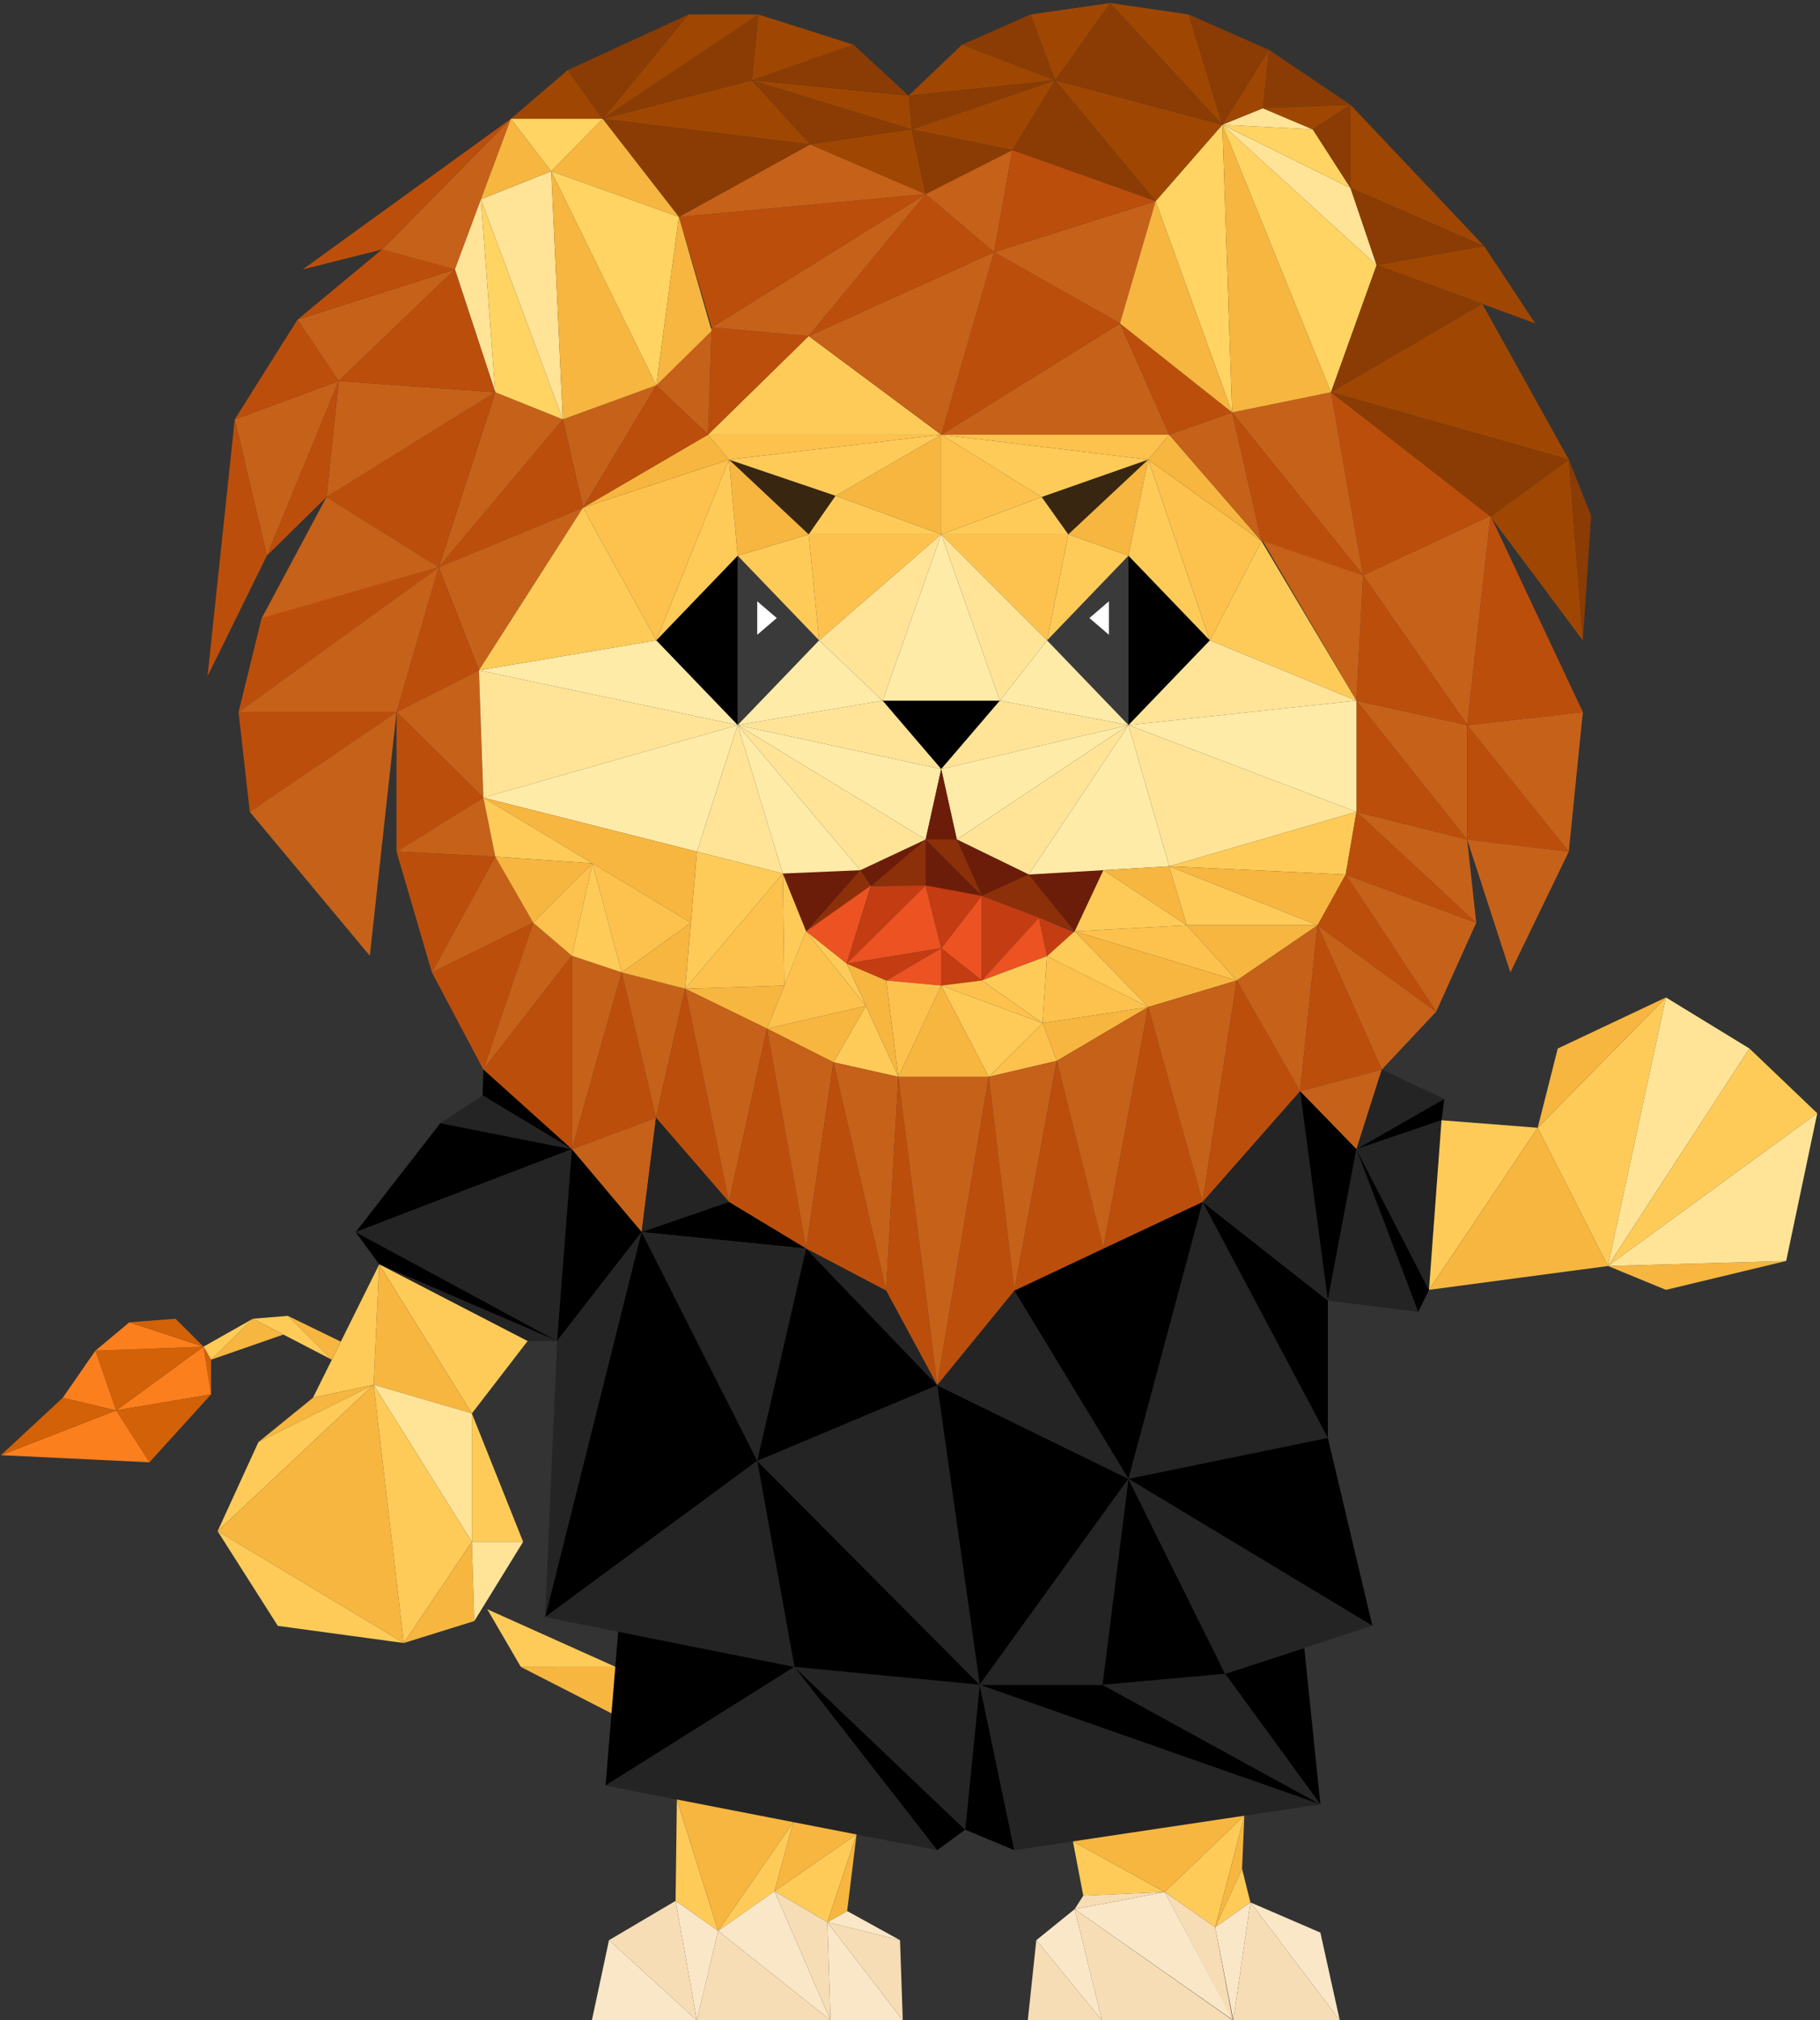 <?xml version="1.0" encoding="UTF-8"?>
<svg width="501px" height="556px" viewBox="0 0 501 556" version="1.1" xmlns="http://www.w3.org/2000/svg" xmlns:xlink="http://www.w3.org/1999/xlink">
    <rect x="0" y="0" width="501" height="556" fill="#333333" stroke="none"/>
    <!-- Generator: Sketch 59 (86127) - https://sketch.com -->
    <title>编组 5</title>
    <desc>Created with Sketch.</desc>
    <g id="页面-1" stroke="none" stroke-width="1" fill="none" fill-rule="evenodd">
        <g id="画板备份" transform="translate(-710, -180)">
            <g id="编组-5" transform="translate(710.248, 180.834)">
                <polygon id="三角形" fill="#000000" transform="translate(258.847, 201.398) scale(1, -1) translate(-258.847, -201.398) " points="258.847 191.985 274.982 210.81 242.711 210.81"></polygon>
                <g id="编组" transform="translate(287.981, 152.094)">
                    <polygon id="三角形备份-2" fill="#000000" transform="translate(33.616, 23.307) scale(1, -1) rotate(-270) translate(-33.616, -23.307) " points="33.616 12.102 56.923 34.513 10.309 34.513"></polygon>
                    <polygon id="三角形备份-3" fill="#3A3A3A" transform="translate(11.205, 23.307) scale(-1, -1) rotate(-270) translate(-11.205, -23.307) " points="11.205 12.102 34.513 34.513 -12.102 34.513"></polygon>
                    <polygon id="三角形备份" fill="#FFFFFF" transform="translate(14.343, 17.16) scale(-1, -1) rotate(-270) translate(-14.343, -17.16) " points="14.343 14.471 18.953 19.85 9.733 19.85"></polygon>
                </g>
                <g id="编组备份" transform="translate(202.82, 175.401) scale(-1, 1) translate(-202.82, -175.401) translate(180.409, 152.094)">
                    <polygon id="三角形备份-2" fill="#000000" transform="translate(33.616, 23.307) scale(1, -1) rotate(-270) translate(-33.616, -23.307) " points="33.616 12.102 56.923 34.513 10.309 34.513"></polygon>
                    <polygon id="三角形备份-3" fill="#3A3A3A" transform="translate(11.205, 23.307) scale(-1, -1) rotate(-270) translate(-11.205, -23.307) " points="11.205 12.102 34.513 34.513 -12.102 34.513"></polygon>
                    <polygon id="三角形备份" fill="#FFFFFF" transform="translate(14.343, 17.16) scale(-1, -1) rotate(-270) translate(-14.343, -17.16) " points="14.343 14.471 18.953 19.85 9.733 19.85"></polygon>
                </g>
                <g id="编组-2" transform="translate(56.881, -0)">
                    <polygon id="三角形备份-4" fill="#392610" transform="translate(158.213, 135.945) scale(-1, -1) rotate(-270) translate(-158.213, -135.945) " points="158.551 150.617 147.918 143.271 168.509 121.272"></polygon>
                    <polygon id="三角形备份-5" fill="#392610" transform="translate(244.271, 135.945) scale(1, -1) rotate(-270) translate(-244.271, -135.945) " points="244.608 150.617 233.976 143.271 254.566 121.272"></polygon>
                    <polygon id="三角形备份-6" fill="#F6B640" transform="translate(247.944, 138.872) scale(1, -1) rotate(-270) translate(-247.944, -138.872) " points="234.721 133.305 240.575 149.871 261.166 127.872"></polygon>
                    <polygon id="三角形备份-8" fill="#FECB59" transform="translate(242.305, 160.821) scale(1, -1) rotate(-270) translate(-242.305, -160.821) " points="251.032 149.615 256.886 166.182 227.725 172.026"></polygon>
                    <polygon id="三角形备份-9" fill="#FDC24E" transform="translate(219.455, 160.821) scale(1, -1) rotate(-270) translate(-219.455, -160.821) " points="234.036 178.31 234.036 143.332 204.874 149.176"></polygon>
                    <polygon id="三角形备份-13" fill="#FECB59" transform="translate(219.455, 141.092) scale(1, -1) rotate(-270) translate(-219.455, -141.092) " points="214.307 158.581 214.307 123.603 224.603 130.949"></polygon>
                    <polygon id="三角形备份-18" fill="#FDC24E" transform="translate(215.782, 132.512) scale(1, -1) rotate(-270) translate(-215.782, -132.512) " points="202.055 146.329 229.51 146.329 212.35 118.696"></polygon>
                    <polygon id="三角形备份-77" fill="#F6B640" transform="translate(187.426, 132.512) scale(1, -1) rotate(-270) translate(-187.426, -132.512) " points="173.698 117.972 201.153 117.972 184.331 147.053"></polygon>
                    <polygon id="三角形备份-83" fill="#FECB59" transform="translate(172.754, 127.196) scale(1, -1) rotate(-270) translate(-172.754, -127.196) " points="174.3 156.408 181.165 97.984 164.343 127.064"></polygon>
                    <polygon id="三角形备份-78" fill="#FECB59" transform="translate(183.723, 140.924) scale(1, -1) rotate(-270) translate(-183.723, -140.924) " points="178.407 122.681 178.407 159.167 189.039 151.761"></polygon>
                    <polygon id="三角形备份-79" fill="#FDC24E" transform="translate(183.723, 160.821) scale(1, -1) rotate(-270) translate(-183.723, -160.821) " points="198.304 142.578 198.304 179.064 169.142 176.194"></polygon>
                    <polygon id="三角形备份-80" fill="#FECB59" transform="translate(157.144, 160.821) scale(1, -1) rotate(-270) translate(-157.144, -160.821) " points="165.871 172.026 171.725 152.485 142.564 149.615"></polygon>
                    <polygon id="三角形备份-81" fill="#F6B640" transform="translate(154.511, 138.872) scale(1, -1) rotate(-270) translate(-154.511, -138.872) " points="141.288 147.443 147.142 127.902 167.733 149.841"></polygon>
                    <polygon id="三角形备份-82" fill="#FECB59" transform="translate(134.734, 150.525) scale(1, -1) rotate(-270) translate(-134.734, -150.525) " points="133.165 139.32 109.858 161.731 159.61 141.718"></polygon>
                    <polygon id="三角形备份-19" fill="#FECB59" transform="translate(230.455, 127.365) scale(1, -1) rotate(-270) translate(-230.455, -127.365) " points="232.17 98.876 239.034 155.853 221.875 128.221"></polygon>
                    <polygon id="三角形备份-10" fill="#FFE498" transform="translate(216.533, 169.113) scale(1, -1) rotate(-270) translate(-216.533, -169.113) " points="239.406 183.68 193.66 167.544 210.244 154.546"></polygon>
                    <polygon id="三角形备份-12" fill="#FFEBA8" transform="translate(235.806, 187.055) scale(1, -1) rotate(-270) translate(-235.806, -187.055) " points="224.153 169.35 230.876 204.759 247.46 191.761"></polygon>
                    <polygon id="三角形备份-22" fill="#FFE498" transform="translate(227.738, 201.398) scale(1, -1) rotate(-270) translate(-227.738, -201.398) " points="230.428 175.625 237.151 211.034 218.326 227.17"></polygon>
                    <polygon id="三角形备份-23" fill="#FFEBA8" transform="translate(227.738, 214.455) scale(1, -1) rotate(-270) translate(-227.738, -214.455) " points="243.485 188.683 211.992 235.936 231.383 240.228"></polygon>
                    <polygon id="三角形备份-73" fill="#FFEBA8" transform="translate(173.953, 214.455) scale(1, -1) rotate(-270) translate(-173.953, -214.455) " points="189.699 242.469 158.206 190.733 177.597 186.442"></polygon>
                    <polygon id="三角形备份-74" fill="#FFE498" transform="translate(173.953, 201.398) scale(1, -1) rotate(-270) translate(-173.953, -201.398) " points="176.642 229.411 183.365 189.52 164.54 173.384"></polygon>
                    <polygon id="三角形备份-75" fill="#FFEBA8" transform="translate(165.885, 187.055) scale(1, -1) rotate(-270) translate(-165.885, -187.055) " points="154.231 207 160.954 167.109 177.538 184.59"></polygon>
                    <polygon id="三角形备份-76" fill="#FFE498" transform="translate(185.158, 169.113) scale(1, -1) rotate(-270) translate(-185.158, -169.113) " points="208.031 152.305 162.285 168.44 178.869 185.921"></polygon>
                    <polygon id="三角形备份-27" fill="#6C1D09" transform="translate(201.966, 220.506) scale(1, -1) rotate(-270) translate(-201.966, -220.506) " points="192.27 224.798 192.27 216.214 211.662 220.506"></polygon>
                    <polygon id="三角形备份-24" fill="#FFE498" transform="translate(229.884, 219.274) scale(1, -1) rotate(-270) translate(-229.884, -219.274) " points="250.45 195.647 218.956 242.9 209.319 223.113"></polygon>
                    <polygon id="三角形备份-31" fill="#6C1D09" transform="translate(216.151, 237.948) scale(1, -1) rotate(-270) translate(-216.151, -237.948) " points="208.405 240.976 223.897 247.842 214.26 228.054"></polygon>
                    <polygon id="三角形备份-33" fill="#8C300A" transform="translate(225.916, 247.653) scale(1, -1) rotate(-270) translate(-225.916, -247.653) " points="227.875 260.446 218.102 234.861 233.73 247.525"></polygon>
                    <polygon id="三角形备份-34" fill="#6C1D09" transform="translate(236.324, 247.058) scale(1, -1) rotate(-270) translate(-236.324, -247.058) " points="244.734 236.778 227.915 244.673 243.543 257.337"></polygon>
                    <polygon id="三角形备份-32" fill="#8C300A" transform="translate(205.399, 237.948) scale(1, -1) rotate(-270) translate(-205.399, -237.948) " points="197.653 230.223 213.145 237.089 213.145 245.673"></polygon>
                    <polygon id="三角形备份-35" fill="#6C1D09" transform="translate(205.399, 237.948) scale(1, -1) rotate(-270) translate(-205.399, -237.948) " points="197.653 230.223 200.327 245.673 213.145 245.673"></polygon>
                    <polygon id="三角形备份-36" fill="#8C300A" transform="translate(190.158, 236.611) scale(1, -1) rotate(-270) translate(-190.158, -236.611) " points="183.916 244.128 183.748 229.094 196.567 229.094"></polygon>
                    <polygon id="三角形备份-38" fill="#6C1D09" transform="translate(188.682, 236.611) scale(1, -1) rotate(-270) translate(-188.682, -236.611) " points="195.092 227.619 186.645 245.603 182.273 242.653"></polygon>
                    <polygon id="三角形备份-39" fill="#8C300A" transform="translate(173.708, 247.058) scale(1, -1) rotate(-270) translate(-173.708, -247.058) " points="165.298 255.991 182.117 241.075 177.745 238.124"></polygon>
                    <polygon id="三角形备份-40" fill="#6C1D09" transform="translate(169.02, 247.058) scale(1, -1) rotate(-270) translate(-169.02, -247.058) " points="160.611 251.304 177.43 236.388 176.514 257.728"></polygon>
                    <polygon id="三角形备份-42" fill="#EC5222" transform="translate(173.708, 253.609) scale(1, -1) rotate(-270) translate(-173.708, -253.609) " points="184.463 244.675 171.849 262.542 162.952 251.38"></polygon>
                    <polygon id="三角形备份-44" fill="#C43C12" transform="translate(186.805, 253.609) scale(1, -1) rotate(-270) translate(-186.805, -253.609) " points="197.561 242.74 197.394 257.773 176.05 264.478"></polygon>
                    <polygon id="三角形备份-46" fill="#EC5222" transform="translate(188.951, 253.609) scale(1, -1) rotate(-270) translate(-188.951, -253.609) " points="199.707 244.886 182.464 240.594 178.196 266.624"></polygon>
                    <polygon id="三角形备份-48" fill="#EC5222" transform="translate(207.545, 257.349) scale(1, -1) rotate(-270) translate(-207.545, -257.349) " points="219.199 251.77 204.797 262.927 195.89 251.77"></polygon>
                    <polygon id="三角形备份-51" fill="#C43C12" transform="translate(220.999, 257.349) scale(1, -1) rotate(-270) translate(-220.999, -257.349) " points="232.653 265.224 226.651 249.473 209.345 265.224"></polygon>
                    <polygon id="三角形备份-53" fill="#EC5222" transform="translate(222.112, 260.35) scale(1, -1) rotate(-270) translate(-222.112, -260.35) " points="220.164 251.361 230.765 253.587 213.458 269.338"></polygon>
                    <polygon id="三角形备份-52" fill="#C43C12" transform="translate(233.792, 256.997) scale(1, -1) rotate(-270) translate(-233.792, -256.997) " points="235.077 252.08 239.092 261.914 228.491 259.688"></polygon>
                    <polygon id="三角形备份-50" fill="#C43C12" transform="translate(207.545, 265.247) scale(1, -1) rotate(-270) translate(-207.545, -265.247) " points="202.394 270.826 212.696 270.826 203.789 259.668"></polygon>
                    <polygon id="三角形备份-49" fill="#EC5222" transform="translate(194.386, 265.247) scale(1, -1) rotate(-270) translate(-194.386, -265.247) " points="190.63 272.828 199.537 257.667 189.235 257.667"></polygon>
                    <polygon id="三角形备份-47" fill="#C43C12" transform="translate(188.951, 264.55) scale(1, -1) rotate(-270) translate(-188.951, -264.55) " points="184.498 266.696 193.405 251.535 189.137 277.564"></polygon>
                    <polygon id="三角形备份-45" fill="#C43C12" transform="translate(205.399, 251.475) scale(1, -1) rotate(-270) translate(-205.399, -251.475) " points="214.021 259.199 211.18 243.75 196.777 254.908"></polygon>
                    <polygon id="三角形备份-25" fill="#FFEBA8" transform="translate(245.381, 219.274) scale(1, -1) rotate(-270) translate(-245.381, -219.274) " points="265.946 211.143 227.078 199.938 224.815 238.609"></polygon>
                    <polygon id="三角形备份-26" fill="#FFE498" transform="translate(284.888, 218.142) scale(1, -1) rotate(-270) translate(-284.888, -218.142) " points="304.322 249.52 265.454 238.314 280.449 186.765"></polygon>
                    <polygon id="三角形备份-28" fill="#FECB59" transform="translate(290.491, 231.21) scale(1, -1) rotate(-270) translate(-290.491, -231.21) " points="281.862 208.389 284.125 256.985 299.12 205.436"></polygon>
                    <polygon id="三角形备份-29" fill="#F6B640" transform="translate(289.014, 245.694) scale(1, -1) rotate(-270) translate(-289.014, -245.694) " points="294.869 221.396 297.132 269.992 280.896 229.136"></polygon>
                    <polygon id="三角形备份-30" fill="#F6B640" transform="translate(258.084, 245.694) scale(1, -1) rotate(-270) translate(-258.084, -245.694) " points="265.13 257.175 266.202 239.062 249.966 234.214"></polygon>
                    <polygon id="三角形备份-41" fill="#FECB59" transform="translate(285.145, 245.694) scale(1, -1) rotate(-270) translate(-285.145, -245.694) " points="277.027 225.266 293.262 266.123 277.027 261.274"></polygon>
                    <polygon id="三角形备份-43" fill="#F6B640" transform="translate(287.569, 261.408) scale(1, -1) rotate(-270) translate(-287.569, -261.408) " points="295.164 243.404 279.973 265.67 295.164 279.412"></polygon>
                    <polygon id="三角形备份-54" fill="#FDC24E" transform="translate(261.008, 261.408) scale(1, -1) rotate(-270) translate(-261.008, -261.408) " points="266.948 283.707 253.412 239.109 268.603 252.851"></polygon>
                    <polygon id="三角形备份-55" fill="#F6B640" transform="translate(261.008, 265.886) scale(1, -1) rotate(-270) translate(-261.008, -265.886) " points="271.426 288.185 257.89 243.587 250.59 267.95"></polygon>
                    <polygon id="三角形备份-56" fill="#FECB59" transform="translate(245.022, 265.886) scale(1, -1) rotate(-270) translate(-245.022, -265.886) " points="255.44 272.198 248.61 279.807 234.603 251.964"></polygon>
                    <polygon id="三角形备份-57" fill="#FECB59" transform="translate(222.112, 271.515) scale(1, -1) rotate(-270) translate(-222.112, -271.515) " points="224.624 280.503 231.329 262.527 212.895 263.742"></polygon>
                    <polygon id="三角形备份-60" fill="#FDC24E" transform="translate(215.925, 274.867) scale(1, -1) rotate(-270) translate(-215.925, -274.867) " points="221.79 277.669 220.394 288.827 210.061 260.908"></polygon>
                    <polygon id="三角形备份-58" fill="#FDC24E" transform="translate(244.414, 271.515) scale(1, -1) rotate(-270) translate(-244.414, -271.515) " points="239.625 256.985 253.631 284.828 235.196 286.044"></polygon>
                    <polygon id="三角形备份-59" fill="#F6B640" transform="translate(244.414, 283.711) scale(1, -1) rotate(-270) translate(-244.414, -283.711) " points="251.821 269.181 237.007 294.333 247.393 298.24"></polygon>
                    <polygon id="三角形备份-61" fill="#FDC24E" transform="translate(224.421, 288.123) scale(1, -1) rotate(-270) translate(-224.421, -288.123) " points="217.03 297.494 221.426 278.753 231.812 282.66"></polygon>
                    <polygon id="三角形备份-62" fill="#FECB59" transform="translate(215.925, 282.956) scale(1, -1) rotate(-270) translate(-215.925, -282.956) " points="203.367 283.831 228.483 296.915 218.149 268.997"></polygon>
                    <polygon id="三角形备份-63" fill="#F6B640" transform="translate(202.604, 282.956) scale(1, -1) rotate(-270) translate(-202.604, -282.956) " points="190.046 270.51 215.162 283.594 190.046 295.403"></polygon>
                    <polygon id="三角形备份-64" fill="#FDC24E" transform="translate(194.386, 282.259) scale(1, -1) rotate(-270) translate(-194.386, -282.259) " points="181.13 286.487 206.246 274.678 207.641 289.839"></polygon>
                    <polygon id="三角形备份-65" fill="#F6B640" transform="translate(183.047, 279.939) scale(1, -1) rotate(-270) translate(-183.047, -279.939) " points="167.472 272.829 198.622 287.05 193.983 276.181"></polygon>
                    <polygon id="三角形备份-66" fill="#FECB59" transform="translate(181.229, 285.762) scale(1, -1) rotate(-270) translate(-181.229, -285.762) " points="171.477 276.834 190.982 285.752 175.478 294.69"></polygon>
                    <polygon id="三角形备份-67" fill="#F6B640" transform="translate(167.623, 283.761) scale(1, -1) rotate(-270) translate(-167.623, -283.761) " points="169.126 297.377 175.375 270.145 159.871 279.083"></polygon>
                    <polygon id="三角形备份-68" fill="#FECB59" transform="translate(173.007, 265.738) scale(1, -1) rotate(-270) translate(-173.007, -265.738) " points="183.278 273.971 162.736 257.505 174.38 262.808"></polygon>
                    <polygon id="三角形备份-69" fill="#FDC24E" transform="translate(167.623, 268.863) scale(1, -1) rotate(-270) translate(-167.623, -268.863) " points="181.019 271.712 160.477 255.247 154.227 282.479"></polygon>
                    <polygon id="三角形备份-70" fill="#FECB59" transform="translate(161.562, 254.985) scale(1, -1) rotate(-270) translate(-161.562, -254.985) " points="161.079 251.772 176.982 258.197 146.142 257.771"></polygon>
                    <polygon id="三角形备份-71" fill="#F6B640" transform="translate(145.13, 276.332) scale(1, -1) rotate(-270) translate(-145.13, -276.332) " points="139.203 267.455 150.182 289.978 151.057 262.686"></polygon>
                    <polygon id="三角形备份-72" fill="#FDC24E" transform="translate(145.13, 255.422) scale(1, -1) rotate(-270) translate(-145.13, -255.422) " points="160.987 242.202 129.272 269.068 130.147 241.776"></polygon>
                    <polygon id="三角形备份-37" fill="#FECB59" transform="translate(254.137, 247.058) scale(1, -1) rotate(-270) translate(-254.137, -247.058) " points="262.546 254.591 245.727 262.486 247.383 231.63"></polygon>
                    <polygon id="三角形备份-11" fill="#FFEBA8" transform="translate(201.966, 169.113) scale(1, -1) rotate(-270) translate(-201.966, -169.113) " points="224.839 169.113 179.093 152.977 179.093 185.248"></polygon>
                    <polygon id="三角形备份-7" fill="#FECB59" transform="translate(264.716, 150.525) scale(1, -1) rotate(-270) translate(-264.716, -150.525) " points="263.148 161.731 239.84 139.32 289.592 156.298"></polygon>
                    <polygon id="三角形备份-14" fill="#FDC24E" transform="translate(274.537, 150.525) scale(1, -1) rotate(-270) translate(-274.537, -150.525) " points="276.988 134.932 249.661 149.14 299.412 166.119"></polygon>
                    <polygon id="三角形备份-85" fill="#FDC24E" transform="translate(123.449, 150.525) scale(-1, -1) rotate(-270) translate(-123.449, -150.525) " points="135.102 130.433 98.573 150.605 148.325 170.618"></polygon>
                    <polygon id="三角形备份-20" fill="#F6B640" transform="translate(274.537, 133.429) scale(1, -1) rotate(-270) translate(-274.537, -133.429) " points="259.892 117.836 289.181 143.25 282.316 149.023"></polygon>
                    <polygon id="三角形备份-86" fill="#F6B640" transform="translate(123.449, 128.828) scale(-1, -1) rotate(-270) translate(-123.449, -128.828) " points="113.405 108.736 133.492 143.148 126.628 148.921"></polygon>
                    <polygon id="三角形备份-87" fill="#FDC24E" transform="translate(169.867, 122.217) scale(-1, -1) rotate(-270) translate(-169.867, -122.217) " points="173.299 154.316 173.299 90.118 166.435 95.891"></polygon>
                    <polygon id="三角形备份-102" fill="#FECB59" transform="translate(169.867, 105.215) scale(-1, -1) rotate(-270) translate(-169.867, -105.215) " points="156.297 137.314 156.297 73.116 183.437 100.828"></polygon>
                    <polygon id="三角形备份-103" fill="#BC4E0C" transform="translate(151.624, 104.026) scale(-1, -1) rotate(-270) translate(-151.624, -104.026) " points="166.383 91.172 136.865 90.17 164.005 117.882"></polygon>
                    <polygon id="三角形备份-104" fill="#C66119" transform="translate(131.149, 104.026) scale(-1, -1) rotate(-270) translate(-131.149, -104.026) " points="145.908 111.647 116.39 110.645 129.96 96.405"></polygon>
                    <polygon id="三角形备份-105" fill="#BC4E0C" transform="translate(120.562, 122.043) scale(-1, -1) rotate(-270) translate(-120.562, -122.043) " points="103.734 104.837 123.821 139.249 137.391 125.009"></polygon>
                    <polygon id="三角形备份-106" fill="#C66119" transform="translate(110.664, 122.043) scale(-1, -1) rotate(-270) translate(-110.664, -122.043) " points="93.836 114.735 118.13 109.179 127.493 134.907"></polygon>
                    <polygon id="三角形备份-107" fill="#BC4E0C" transform="translate(83.496, 134.918) scale(-1, -1) rotate(-270) translate(-83.496, -134.918) " points="79.543 154.778 103.837 149.222 63.156 115.058"></polygon>
                    <polygon id="三角形备份-109" fill="#C66119" transform="translate(83.496, 161.253) scale(-1, -1) rotate(-270) translate(-83.496, -161.253) " points="105.877 181.113 61.116 152.471 89.491 141.392"></polygon>
                    <polygon id="三角形备份-110" fill="#BC4E0C" transform="translate(63.37, 175.193) scale(-1, -1) rotate(-270) translate(-63.37, -175.193) " points="43.436 163.848 54.929 186.537 83.305 175.459"></polygon>
                    <polygon id="三角形备份-112" fill="#BC4E0C" transform="translate(36.089, 175.193) scale(-1, -1) rotate(-270) translate(-36.089, -175.193) " points="16.154 147.645 42.169 154.037 56.023 202.74"></polygon>
                    <polygon id="三角形备份-115" fill="#C66119" transform="translate(36.089, 175.193) scale(-1, -1) rotate(-270) translate(-36.089, -175.193) " points="16.154 147.645 16.154 191.13 56.023 202.74"></polygon>
                    <polygon id="三角形备份-116" fill="#BC4E0C" transform="translate(30.284, 208.854) scale(-1, -1) rotate(-270) translate(-30.284, -208.854) " points="44.011 187.112 44.011 230.597 16.556 190.202"></polygon>
                    <polygon id="三角形备份-117" fill="#C66119" transform="translate(31.829, 228.662) scale(-1, -1) rotate(-270) translate(-31.829, -228.662) " points="-1.707 241.506 65.364 248.86 37.91 208.465"></polygon>
                    <polygon id="三角形备份-111" fill="#C66119" transform="translate(63.978, 201.156) scale(-1, -1) rotate(-270) translate(-63.978, -201.156) " points="70.007 189.204 81.5 211.893 46.455 213.108"></polygon>
                    <polygon id="三角形备份-129" fill="#BC4E0C" transform="translate(63.978, 214.331) scale(-1, -1) rotate(-270) translate(-63.978, -214.331) " points="83.182 202.379 44.773 202.379 59.63 226.283"></polygon>
                    <polygon id="三角形备份-130" fill="#C66119" transform="translate(65.616, 226.801) scale(-1, -1) rotate(-270) translate(-65.616, -226.801) " points="57.494 240.39 58.881 213.211 73.738 237.114"></polygon>
                    <polygon id="三角形备份-131" fill="#BC4E0C" transform="translate(65.616, 250.158) scale(-1, -1) rotate(-270) translate(-65.616, -250.158) " points="80.851 263.748 82.238 236.568 48.993 246.302"></polygon>
                    <polygon id="三角形备份-132" fill="#C66119" transform="translate(75.708, 250.851) scale(-1, -1) rotate(-270) translate(-75.708, -250.851) " points="91.637 254.348 73.443 264.8 59.78 236.903"></polygon>
                    <polygon id="三角形备份-133" fill="#BC4E0C" transform="translate(75.708, 273.316) scale(-1, -1) rotate(-270) translate(-75.708, -273.316) " points="55.509 273.537 95.908 287.264 82.244 259.368"></polygon>
                    <polygon id="三角形备份-134" fill="#C66119" transform="translate(88.11, 273.316) scale(-1, -1) rotate(-270) translate(-88.11, -273.316) " points="67.91 261.136 108.309 274.863 99.228 285.496"></polygon>
                    <polygon id="三角形备份-135" fill="#BC4E0C" transform="translate(88.11, 288.817) scale(-1, -1) rotate(-270) translate(-88.11, -288.817) " points="83.411 276.637 61.49 300.998 114.729 300.998"></polygon>
                    <polygon id="三角形备份-136" fill="#C66119" transform="translate(107.152, 288.817) scale(-1, -1) rotate(-270) translate(-107.152, -288.817) " points="129.189 295.68 80.533 281.955 133.771 281.955"></polygon>
                    <polygon id="三角形备份-137" fill="#BC4E0C" transform="translate(111.869, 291.108) scale(-1, -1) rotate(-270) translate(-111.869, -291.108) " points="136.198 293.253 87.541 279.529 96.196 302.688"></polygon>
                    <polygon id="三角形备份-139" fill="#C66119" transform="translate(122.749, 286.781) scale(-1, -1) rotate(-270) translate(-122.749, -286.781) " points="142.75 278.047 138.251 295.516 102.748 287.481"></polygon>
                    <polygon id="三角形备份-140" fill="#BC4E0C" transform="translate(133.495, 300.622) scale(-1, -1) rotate(-270) translate(-133.495, -300.622) " points="104.152 310.669 162.838 298.611 127.335 290.576"></polygon>
                    <polygon id="三角形备份-141" fill="#C66119" transform="translate(142.745, 300.622) scale(-1, -1) rotate(-270) translate(-142.745, -300.622) " points="113.402 301.418 172.088 289.361 161.109 311.884"></polygon>
                    <polygon id="三角形备份-142" fill="#BC4E0C" transform="translate(154.158, 312.518) scale(-1, -1) rotate(-270) translate(-154.158, -312.518) " points="136.71 301.901 123.899 323.134 184.417 312.367"></polygon>
                    <polygon id="三角形备份-143" fill="#C66119" transform="translate(163.154, 312.518) scale(-1, -1) rotate(-270) translate(-163.154, -312.518) " points="184.158 321.665 132.895 314.138 193.413 303.37"></polygon>
                    <polygon id="三角形备份-144" fill="#BC4E0C" transform="translate(175.79, 322.94) scale(-1, -1) rotate(-270) translate(-175.79, -322.94) " points="207.216 319.451 155.953 311.924 144.364 333.955"></polygon>
                    <polygon id="三角形备份-145" fill="#C66119" transform="translate(181.229, 322.94) scale(-1, -1) rotate(-270) translate(-181.229, -322.94) " points="212.656 314.011 208.655 331.868 149.803 328.516"></polygon>
                    <polygon id="三角形备份-146" fill="#BC4E0C" transform="translate(193.837, 337.95) scale(-1, -1) rotate(-270) translate(-193.837, -337.95) " points="151.402 344.981 236.273 334.27 177.421 330.918"></polygon>
                    <polygon id="三角形备份-147" fill="#C66119" transform="translate(202.604, 337.95) scale(-1, -1) rotate(-270) translate(-202.604, -337.95) " points="160.169 336.214 245.04 325.503 245.04 350.396"></polygon>
                    <polygon id="三角形备份-148" fill="#BC4E0C" transform="translate(211.49, 337.95) scale(-1, -1) rotate(-270) translate(-211.49, -337.95) " points="169.055 327.328 195.074 348.571 253.926 341.51"></polygon>
                    <polygon id="三角形备份-149" fill="#C66119" transform="translate(224.421, 322.737) scale(-1, -1) rotate(-270) translate(-224.421, -322.737) " points="256.05 332.108 192.792 320.428 251.644 313.367"></polygon>
                    <polygon id="三角形备份-150" fill="#BC4E0C" transform="translate(234.358, 322.737) scale(-1, -1) rotate(-270) translate(-234.358, -322.737) " points="265.987 322.171 202.729 310.491 214.318 334.983"></polygon>
                    <polygon id="三角形备份-151" fill="#C66119" transform="translate(246.367, 309.54) scale(-1, -1) rotate(-270) translate(-246.367, -309.54) " points="264.799 296.964 279.604 322.116 213.131 309.777"></polygon>
                    <polygon id="三角形备份-152" fill="#BC4E0C" transform="translate(260.267, 309.54) scale(-1, -1) rotate(-270) translate(-260.267, -309.54) " points="239.842 323.204 293.504 308.216 227.031 295.877"></polygon>
                    <polygon id="三角形备份-153" fill="#C66119" transform="translate(271.125, 299.484) scale(-1, -1) rotate(-270) translate(-271.125, -299.484) " points="240.644 302.29 294.305 287.302 301.606 311.666"></polygon>
                    <polygon id="三角形备份-154" fill="#BC4E0C" transform="translate(287.341, 299.484) scale(-1, -1) rotate(-270) translate(-287.341, -299.484) " points="256.86 286.075 287.341 312.894 317.822 295.45"></polygon>
                    <polygon id="三角形备份-155" fill="#C66119" transform="translate(294.44, 276.648) scale(-1, -1) rotate(-270) translate(-294.44, -276.648) " points="317.276 287.781 271.604 282.959 302.085 265.515"></polygon>
                    <polygon id="三角形备份-156" fill="#BC4E0C" transform="translate(312.001, 276.648) scale(-1, -1) rotate(-270) translate(-312.001, -276.648) " points="334.837 270.22 289.165 265.398 295.134 287.899"></polygon>
                    <polygon id="三角形备份-158" fill="#C66119" transform="translate(321.896, 273.664) scale(-1, -1) rotate(-270) translate(-321.896, -273.664) " points="341.748 257.341 317.978 289.987 302.044 275.019"></polygon>
                    <polygon id="三角形备份-159" fill="#BC4E0C" transform="translate(321.896, 258.71) scale(-1, -1) rotate(-270) translate(-321.896, -258.71) " points="326.794 242.387 303.025 275.033 340.767 250.127"></polygon>
                    <polygon id="三角形备份-160" fill="#C66119" transform="translate(331.276, 258.71) scale(-1, -1) rotate(-270) translate(-331.276, -258.71) " points="336.87 276.674 312.405 265.653 350.147 240.747"></polygon>
                    <polygon id="三角形备份-161" fill="#BC4E0C" transform="translate(331.276, 237.849) scale(-1, -1) rotate(-270) translate(-331.276, -237.849) " points="316.008 255.813 346.544 222.838 329.286 219.885"></polygon>
                    <polygon id="三角形备份-162" fill="#C66119" transform="translate(332.753, 237.849) scale(-1, -1) rotate(-270) translate(-332.753, -237.849) " points="317.485 254.336 348.02 221.362 340.4 251.838"></polygon>
                    <polygon id="三角形备份-163" fill="#BC4E0C" transform="translate(331.504, 211.094) scale(-1, -1) rotate(-270) translate(-331.504, -211.094) " points="350.612 195.855 320.016 195.855 312.395 226.332"></polygon>
                    <polygon id="三角形备份-164" fill="#C66119" transform="translate(331.504, 211.094) scale(-1, -1) rotate(-270) translate(-331.504, -211.094) " points="350.612 195.855 343.889 226.332 312.395 226.332"></polygon>
                    <polygon id="三角形备份-167" fill="#BC4E0C" transform="translate(360.732, 216.122) scale(-1, -1) rotate(-270) translate(-360.732, -216.122) " points="343.318 230.112 378.145 202.132 346.652 202.132"></polygon>
                    <polygon id="三角形备份-169" fill="#C66119" transform="translate(362.665, 214.331) scale(-1, -1) rotate(-270) translate(-362.665, -214.331) " points="343.461 226.388 378.288 198.408 381.869 230.254"></polygon>
                    <polygon id="三角形备份-170" fill="#BC4E0C" transform="translate(362.665, 169.9) scale(-1, -1) rotate(-270) translate(-362.665, -169.9) " points="391.473 160.403 333.857 153.977 337.438 185.824"></polygon>
                    <polygon id="三角形备份-171" fill="#C66119" transform="translate(335.624, 169.9) scale(-1, -1) rotate(-270) translate(-335.624, -169.9) " points="364.432 187.444 306.816 181.018 348.049 152.357"></polygon>
                    <polygon id="三角形备份-172" fill="#BC4E0C" transform="translate(331.213, 132.296) scale(-1, -1) rotate(-270) translate(-331.213, -132.296) " points="322.417 154.251 356.393 110.341 306.034 119.163"></polygon>
                    <polygon id="三角形备份-173" fill="#C66119" transform="translate(300.059, 132.296) scale(-1, -1) rotate(-270) translate(-300.059, -132.296) " points="319.686 114.275 325.239 141.495 274.88 150.317"></polygon>
                    <polygon id="三角形备份-174" fill="#BC4E0C" transform="translate(300.059, 135.073) scale(-1, -1) rotate(-270) translate(-300.059, -135.073) " points="322.463 117.051 287.058 125.143 277.656 153.094"></polygon>
                    <polygon id="三角形备份-175" fill="#C66119" transform="translate(277.423, 130.372) scale(-1, -1) rotate(-270) translate(-277.423, -130.372) " points="295.125 134.987 259.721 143.078 289.01 117.665"></polygon>
                    <polygon id="三角形备份-176" fill="#BC4E0C" transform="translate(266.598, 103.477) scale(-1, -1) rotate(-270) translate(-266.598, -103.477) " points="257.406 118.917 281.907 88.037 251.29 101.595"></polygon>
                    <polygon id="三角形备份-177" fill="#C66119" transform="translate(233.341, 103.477) scale(-1, -1) rotate(-270) translate(-233.341, -103.477) " points="218.033 72.102 248.649 121.294 218.033 134.852"></polygon>
                    <polygon id="三角形备份-178" fill="#BC4E0C" transform="translate(226.562, 93.662) scale(-1, -1) rotate(-270) translate(-226.562, -93.662) " points="201.44 69.066 232.056 118.259 251.685 83.633"></polygon>
                    <polygon id="三角形备份-183" fill="#C66119" transform="translate(238.761, 71.34) scale(-1, -1) rotate(-270) translate(-238.761, -71.34) " points="255.59 93.568 221.933 83.737 241.561 49.112"></polygon>
                    <polygon id="三角形备份-221" fill="#F6B640" transform="translate(266.598, 83.591) scale(-1, -1) rotate(-270) translate(-266.598, -83.591) " points="295.677 77.982 262.02 68.151 237.519 99.031"></polygon>
                    <polygon id="三角形备份-231" fill="#FFD462" transform="translate(271.514, 73.073) scale(-1, -1) rotate(-270) translate(-271.514, -73.073) " points="290.076 62.549 311.11 80.92 231.918 83.598"></polygon>
                    <polygon id="三角形备份-232" fill="#F6B640" transform="translate(294.31, 73.073) scale(-1, -1) rotate(-270) translate(-294.31, -73.073) " points="260.267 88.023 333.906 58.124 254.714 60.802"></polygon>
                    <polygon id="三角形备份-233" fill="#FFD462" transform="translate(300.592, 70.297) scale(-1, -1) rotate(-270) translate(-300.592, -70.297) " points="263.772 78.964 337.412 49.066 298.773 91.528"></polygon>
                    <polygon id="三角形备份-234" fill="#FFE498" transform="translate(300.592, 52.797) scale(-1, -1) rotate(-270) translate(-300.592, -52.797) " points="302.486 66.841 319.911 31.565 281.273 74.028"></polygon>
                    <polygon id="三角形备份-235" fill="#FFD462" transform="translate(296.999, 42.19) scale(-1, -1) rotate(-270) translate(-296.999, -42.19) " points="288.286 59.828 305.711 24.552 304.422 49.436"></polygon>
                    <polygon id="三角形备份-236" fill="#FFE498" transform="translate(291.803, 31.86) scale(-1, -1) rotate(-270) translate(-291.803, -31.86) " points="294.709 30.552 290.185 19.418 288.896 44.302"></polygon>
                    <polygon id="三角形备份-179" fill="#C66119" transform="translate(191.007, 93.662) scale(-1, -1) rotate(-270) translate(-191.007, -93.662) " points="165.884 104.622 193.025 68.136 216.129 119.189"></polygon>
                    <polygon id="三角形备份-180" fill="#BC4E0C" transform="translate(191.007, 72.116) scale(-1, -1) rotate(-270) translate(-191.007, -72.116) " points="210.535 78.784 171.478 46.59 194.583 97.643"></polygon>
                    <polygon id="三角形备份-184" fill="#C66119" transform="translate(168.222, 72.116) scale(-1, -1) rotate(-270) translate(-168.222, -72.116) " points="187.751 101.568 148.694 69.374 151.071 42.664"></polygon>
                    <polygon id="三角形备份-185" fill="#BC4E0C" transform="translate(163.711, 70.927) scale(-1, -1) rotate(-270) translate(-163.711, -70.927) " points="182.05 104.891 175.786 36.964 145.371 45.987"></polygon>
                    <polygon id="三角形备份-186" fill="#C66119" transform="translate(163.711, 48.867) scale(-1, -1) rotate(-270) translate(-163.711, -48.867) " points="159.99 82.831 153.726 14.904 173.695 51.041"></polygon>
                    <polygon id="三角形备份-187" fill="#8A3C04" transform="translate(137.329, 45.357) scale(-1, -1) rotate(-270) translate(-137.329, -45.357) " points="150.823 16.801 123.834 37.776 143.803 73.913"></polygon>
                    <polygon id="三角形备份-188" fill="#9F4702" transform="translate(137.329, 30.067) scale(-1, -1) rotate(-270) translate(-137.329, -30.067) " points="135.533 1.511 146.144 42.565 128.513 58.623"></polygon>
                    <polygon id="三角形备份-189" fill="#8A3C04" transform="translate(171.829, 30.067) scale(-1, -1) rotate(-270) translate(-171.829, -30.067) " points="167.129 52.069 180.644 8.065 163.013 24.123"></polygon>
                    <polygon id="三角形备份-190" fill="#9F4702" transform="translate(181.78, 43.677) scale(-1, -1) rotate(-270) translate(-181.78, -43.677) " points="190.69 55.728 172.869 59.572 186.574 27.782"></polygon>
                    <polygon id="三角形备份-191" fill="#8A3C04" transform="translate(207.689, 43.677) scale(-1, -1) rotate(-270) translate(-207.689, -43.677) " points="216.599 29.819 198.778 33.663 210.882 57.535"></polygon>
                    <polygon id="三角形备份-192" fill="#9F4702" transform="translate(213.586, 30.868) scale(-1, -1) rotate(-270) translate(-213.586, -30.868) " points="209.686 11.112 223.202 50.623 203.97 38.829"></polygon>
                    <polygon id="三角形备份-195" fill="#8A3C04" transform="translate(213.171, 28.009) scale(-1, -1) rotate(-270) translate(-213.171, -28.009) " points="206.414 8.668 219.929 48.179 215.699 7.84"></polygon>
                    <polygon id="三角形备份-198" fill="#9F4702" transform="translate(213.171, 18.475) scale(-1, -1) rotate(-270) translate(-213.171, -18.475) " points="220.178 12.992 210.395 38.645 206.165 -1.695"></polygon>
                    <polygon id="三角形备份-196" fill="#9F4702" transform="translate(171.829, 28.009) scale(-1, -1) rotate(-270) translate(-171.829, -28.009) " points="165.071 50.011 178.586 6.008 174.356 49.182"></polygon>
                    <polygon id="三角形备份-197" fill="#8A3C04" transform="translate(171.414, 18.475) scale(-1, -1) rotate(-270) translate(-171.414, -18.475) " points="178.421 24.869 168.638 -3.112 164.408 40.063"></polygon>
                    <polygon id="三角形备份-199" fill="#9F4702" transform="translate(163.818, 12.201) scale(-1, -1) rotate(-270) translate(-163.818, -12.201) " points="164.55 26.192 154.767 -1.79 172.868 0.008"></polygon>
                    <polygon id="三角形备份-200" fill="#8A3C04" transform="translate(130.198, 17.506) scale(-1, -1) rotate(-270) translate(-130.198, -17.506) " points="115.842 -3.919 126.453 37.135 144.554 38.932"></polygon>
                    <polygon id="三角形备份-201" fill="#9F4702" transform="translate(130.198, 17.506) scale(-1, -1) rotate(-270) translate(-130.198, -17.506) " points="115.842 -3.919 144.554 19.702 144.554 38.932"></polygon>
                    <polygon id="三角形备份-202" fill="#8A3C04" transform="translate(115.758, 17.506) scale(-1, -1) rotate(-270) translate(-115.758, -17.506) " points="101.402 10.521 130.114 34.143 114.789 0.87"></polygon>
                    <polygon id="三角形备份-203" fill="#9F4702" transform="translate(96.135, 25.169) scale(-1, -1) rotate(-270) translate(-96.135, -25.169) " points="89.441 37.807 89.441 12.531 102.828 28.156"></polygon>
                    <polygon id="三角形备份-193" fill="#8A3C04" transform="translate(241.268, 37.882) scale(-1, -1) rotate(-270) translate(-241.268, -37.882) " points="224.638 57.603 257.898 29.955 238.667 18.16"></polygon>
                    <polygon id="三角形备份-194" fill="#9F4702" transform="translate(256.351, 37.882) scale(-1, -1) rotate(-270) translate(-256.351, -37.882) " points="239.721 42.52 272.981 14.872 260.755 60.891"></polygon>
                    <polygon id="三角形备份-204" fill="#8A3C04" transform="translate(256.351, 16.739) scale(-1, -1) rotate(-270) translate(-256.351, -16.739) " points="273.09 8.858 251.838 -6.271 239.612 39.748"></polygon>
                    <polygon id="三角形备份-207" fill="#9F4702" transform="translate(263.915, 16.739) scale(-1, -1) rotate(-270) translate(-263.915, -16.739) " points="280.654 1.293 277.504 22.918 247.177 32.184"></polygon>
                    <polygon id="三角形备份-208" fill="#8A3C04" transform="translate(281.162, 18.314) scale(-1, -1) rotate(-270) translate(-281.162, -18.314) " points="286.567 29.381 296.326 7.247 265.999 16.512"></polygon>
                    <polygon id="三角形备份-209" fill="#9F4702" transform="translate(285.795, 23.193) scale(-1, -1) rotate(-270) translate(-285.795, -23.193) " points="296.079 29.627 280.034 27.893 275.511 16.759"></polygon>
                    <polygon id="三角形备份-210" fill="#8A3C04" transform="translate(302.566, 20.931) scale(-1, -1) rotate(-270) translate(-302.566, -20.931) " points="310.588 10.595 294.543 8.86 295.487 33.002"></polygon>
                    <polygon id="三角形备份-211" fill="#9F4702" transform="translate(302.566, 31.388) scale(-1, -1) rotate(-270) translate(-302.566, -31.388) " points="299.187 33.067 305 19.317 305.944 43.459"></polygon>
                    <polygon id="三角形备份-212" fill="#8A3C04" transform="translate(309.44, 39.456) scale(-1, -1) rotate(-270) translate(-309.44, -39.456) " points="314.13 34.26 297.994 44.652 320.887 44.652"></polygon>
                    <polygon id="三角形备份-213" fill="#9F4702" transform="translate(333.041, 47.466) scale(-1, -1) rotate(-270) translate(-333.041, -47.466) " points="313.584 65.87 329.603 29.062 352.497 29.062"></polygon>
                    <polygon id="三角形备份-214" fill="#8A3C04" transform="translate(333.041, 61.51) scale(-1, -1) rotate(-270) translate(-333.041, -61.51) " points="327.628 79.914 343.647 43.105 322.434 50.292"></polygon>
                    <polygon id="三角形备份-215" fill="#9F4702" transform="translate(343.649, 77.545) scale(-1, -1) rotate(-270) translate(-343.649, -77.545) " points="354.272 85.341 333.026 99.371 349.078 55.72"></polygon>
                    <polygon id="三角形备份-216" fill="#8A3C04" transform="translate(330.092, 89.616) scale(-1, -1) rotate(-270) translate(-330.092, -89.616) " points="312.591 68.784 336.894 110.449 347.592 81.348"></polygon>
                    <polygon id="三角形备份-217" fill="#9F4702" transform="translate(341.99, 104.232) scale(-1, -1) rotate(-270) translate(-341.99, -104.232) " points="320.572 136.963 363.408 113.166 339.105 71.5"></polygon>
                    <polygon id="三角形备份-218" fill="#8A3C04" transform="translate(341.99, 124.253) scale(-1, -1) rotate(-270) translate(-341.99, -124.253) " points="340.594 156.985 324.853 135.431 359.127 91.522"></polygon>
                    <polygon id="三角形备份-219" fill="#9F4702" transform="translate(365.878, 150.525) scale(-1, -1) rotate(-270) translate(-365.878, -150.525) " points="341.002 163.235 375.013 137.815 390.754 159.369"></polygon>
                    <polygon id="三角形备份-220" fill="#8A3C04" transform="translate(377.799, 150.525) scale(-1, -1) rotate(-270) translate(-377.799, -150.525) " points="352.923 151.315 387.232 153.602 402.675 147.448"></polygon>
                    <polygon id="三角形备份-205" fill="#8A3C04" transform="translate(220.515, 12.201) scale(-1, -1) rotate(-270) translate(-220.515, -12.201) " points="229.566 18.248 211.464 25.027 221.247 -0.625"></polygon>
                    <polygon id="三角形备份-206" fill="#9F4702" transform="translate(237.516, 10.626) scale(-1, -1) rotate(-270) translate(-237.516, -10.626) " points="244.992 -0.328 226.89 6.451 248.142 21.58"></polygon>
                    <polygon id="三角形备份-181" fill="#C66119" transform="translate(209.611, 54.512) scale(-1, -1) rotate(-270) translate(-209.611, -54.512) " points="211.535 42.576 223.639 66.448 195.582 61.434"></polygon>
                    <polygon id="三角形备份-182" fill="#BC4E0C" transform="translate(238.761, 54.512) scale(-1, -1) rotate(-270) translate(-238.761, -54.512) " points="238.761 76.74 252.79 37.297 224.733 32.283"></polygon>
                    <polygon id="三角形备份-168" fill="#C66119" transform="translate(360.732, 248.491) scale(-1, -1) rotate(-270) translate(-360.732, -248.491) " points="375.687 262.481 342.442 246.396 379.021 234.501"></polygon>
                    <polygon id="三角形备份-165" fill="#BC4E0C" transform="translate(331.504, 178.092) scale(-1, -1) rotate(-270) translate(-331.504, -178.092) " points="317.61 162.854 310.887 193.33 352.12 164.669"></polygon>
                    <polygon id="三角形备份-166" fill="#C66119" transform="translate(304.286, 170.029) scale(-1, -1) rotate(-270) translate(-304.286, -170.029) " points="282.33 182.009 326.241 156.235 316.84 183.824"></polygon>
                    <polygon id="三角形备份-157" fill="#C66119" transform="translate(312.001, 304.476) scale(-1, -1) rotate(-270) translate(-312.001, -304.476) " points="301.04 308.74 316.993 293.225 322.961 315.727"></polygon>
                    <polygon id="三角形备份-138" fill="#C66119" transform="translate(111.869, 322.512) scale(-1, -1) rotate(-270) translate(-111.869, -322.512) " points="96.14 330.135 118.944 310.932 127.599 334.091"></polygon>
                    <polygon id="三角形备份-108" fill="#C66119" transform="translate(80.718, 131.187) scale(-1, -1) rotate(-270) translate(-80.718, -131.187) " points="104.789 129.674 97.328 148.27 56.648 114.105"></polygon>
                    <polygon id="三角形备份-113" fill="#BC4E0C" transform="translate(55.978, 131.187) scale(-1, -1) rotate(-270) translate(-55.978, -131.187) " points="80.049 154.414 51.221 107.96 31.908 138.845"></polygon>
                    <polygon id="三角形备份-118" fill="#C66119" transform="translate(55.978, 119.985) scale(-1, -1) rotate(-270) translate(-55.978, -119.985) " points="68.847 143.212 40.019 96.758 71.938 100.096"></polygon>
                    <polygon id="三角形备份-120" fill="#BC4E0C" transform="translate(26.208, 128.06) scale(-1, -1) rotate(-270) translate(-26.208, -128.06) " points="2.174 118.179 18.323 134.604 50.242 137.941"></polygon>
                    <polygon id="三角形备份-121" fill="#C66119" transform="translate(21.791, 128.06) scale(-1, -1) rotate(-270) translate(-21.791, -128.06) " points="-2.243 122.596 35.273 113.762 45.825 142.358"></polygon>
                    <polygon id="三角形备份-124" fill="#BC4E0C" transform="translate(21.791, 100.854) scale(-1, -1) rotate(-270) translate(-21.791, -100.854) " points="35.514 103.835 8.067 86.556 18.619 115.153"></polygon>
                    <polygon id="三角形备份-125" fill="#C66119" transform="translate(46.434, 88.669) scale(-1, -1) rotate(-270) translate(-46.434, -88.669) " points="47.972 67.007 61.79 110.332 31.077 78.324"></polygon>
                    <polygon id="三角形备份-126" fill="#BC4E0C" transform="translate(46.434, 77.479) scale(-1, -1) rotate(-270) translate(-46.434, -77.479) " points="36.782 55.817 50.6 99.142 56.085 79.065"></polygon>
                    <polygon id="三角形备份-127" fill="#C66119" transform="translate(65.758, 52.588) scale(-1, -1) rotate(-270) translate(-65.758, -52.588) " points="86.483 70.326 45.033 54.926 50.518 34.849"></polygon>
                    <polygon id="三角形备份-226" fill="#F6B640" transform="translate(112.179, 45.357) scale(-1, -1) rotate(-270) translate(-112.179, -45.357) " points="111.246 27.789 98.684 62.925 125.674 41.951"></polygon>
                    <polygon id="三角形备份-222" fill="#FFE498" transform="translate(73.651, 80.559) scale(-1, -1) rotate(-270) translate(-73.651, -80.559) " points="47.093 86.114 80.897 75.004 100.208 82.171"></polygon>
                    <polygon id="三角形备份-223" fill="#FFD462" transform="translate(86.531, 84.29) scale(-1, -1) rotate(-270) translate(-86.531, -84.29) " points="63.705 76.964 56.243 95.559 116.819 73.021"></polygon>
                    <polygon id="三角形备份-224" fill="#FFE498" transform="translate(86.531, 80.434) scale(-1, -1) rotate(-270) translate(-86.531, -80.434) " points="120.675 88.513 52.387 91.703 112.963 69.165"></polygon>
                    <polygon id="三角形备份-229" fill="#F6B640" transform="translate(84.937, 42.932) scale(-1, -1) rotate(-270) translate(-84.937, -42.932) " points="81.579 52.606 96.006 41.492 73.867 33.258"></polygon>
                    <polygon id="三角形备份-230" fill="#FFD462" transform="translate(96.135, 39.076) scale(-1, -1) rotate(-270) translate(-96.135, -39.076) " points="88.921 37.552 103.348 26.438 103.348 51.714"></polygon>
                    <polygon id="三角形备份-225" fill="#F6B640" transform="translate(109.07, 80.434) scale(-1, -1) rotate(-270) translate(-109.07, -80.434) " points="143.214 65.975 74.925 69.165 84.289 94.893"></polygon>
                    <polygon id="三角形备份-227" fill="#FFD462" transform="translate(112.179, 75.752) scale(-1, -1) rotate(-270) translate(-112.179, -75.752) " points="141.641 58.184 129.08 93.321 82.717 87.102"></polygon>
                    <polygon id="三角形备份-228" fill="#F6B640" transform="translate(131.149, 82.033) scale(-1, -1) rotate(-270) translate(-131.149, -82.033) " points="122.968 89.654 154.331 80.631 107.968 74.412"></polygon>
                    <polygon id="三角形备份-128" fill="#BC4E0C" transform="translate(54.852, 52.588) scale(-1, -1) rotate(-270) translate(-54.852, -52.588) " points="75.577 81.232 34.127 23.943 39.612 45.755"></polygon>
                    <polygon id="三角形备份-122" fill="#BC4E0C" transform="translate(8.163, 149.924) scale(-1, -1) rotate(-270) translate(-8.163, -149.924) " points="5.994 158.088 43.51 149.254 -27.183 141.761"></polygon>
                    <polygon id="三角形备份-119" fill="#BC4E0C" transform="translate(57.647, 90.215) scale(-1, -1) rotate(-270) translate(-57.647, -90.215) " points="40.745 111.773 74.549 100.663 43.836 68.656"></polygon>
                    <polygon id="三角形备份-114" fill="#C66119" transform="translate(39.285, 152.6) scale(-1, -1) rotate(-270) translate(-39.285, -152.6) " points="22.63 128.248 55.939 146.066 36.626 176.951"></polygon>
                    <polygon id="三角形备份-21" fill="#FDC24E" transform="translate(233.341, 122.217) scale(1, -1) rotate(-270) translate(-233.341, -122.217) " points="236.773 153.592 236.773 90.842 229.909 96.615"></polygon>
                    <polygon id="三角形备份-15" fill="#FECB59" transform="translate(296.093, 170.029) scale(1, -1) rotate(-270) translate(-296.093, -170.029) " points="318.049 175.993 290.722 190.201 274.138 149.858"></polygon>
                    <polygon id="三角形备份-16" fill="#FFE498" transform="translate(284.888, 187.055) scale(1, -1) rotate(-270) translate(-284.888, -187.055) " points="273.234 218.432 296.542 196.021 279.958 155.678"></polygon>
                    <polygon id="三角形备份-84" fill="#FFEBA8" transform="translate(110.327, 187.055) scale(-1, -1) rotate(-270) translate(-110.327, -187.055) " points="98.673 222.667 121.98 200.256 113.748 151.443"></polygon>
                    <polygon id="三角形备份-89" fill="#FFE498" transform="translate(110.327, 201.156) scale(-1, -1) rotate(-270) translate(-110.327, -201.156) " points="112.774 236.768 92.804 166.759 127.849 165.544"></polygon>
                    <polygon id="三角形备份-90" fill="#FFEBA8" transform="translate(110.934, 216.122) scale(-1, -1) rotate(-270) translate(-110.934, -216.122) " points="128.348 251.127 108.378 181.117 93.521 239.921"></polygon>
                    <polygon id="三角形备份-91" fill="#FFE498" transform="translate(146.542, 219.136) scale(-1, -1) rotate(-270) translate(-146.542, -219.136) " points="166.97 218.534 126.114 230.945 132.143 207.328"></polygon>
                    <polygon id="三角形备份-94" fill="#FECB59" transform="translate(144.917, 252.407) scale(-1, -1) rotate(-270) translate(-144.917, -252.407) " points="126.045 238.974 157.76 265.841 163.789 242.224"></polygon>
                    <polygon id="三角形备份-95" fill="#F6B640" transform="translate(123.528, 262.198) scale(-1, -1) rotate(-270) translate(-123.528, -262.198) " points="114.446 270.154 118.945 252.685 132.609 271.711"></polygon>
                    <polygon id="三角形备份-96" fill="#F6B640" transform="translate(105.332, 235.898) scale(-1, -1) rotate(-270) translate(-105.332, -235.898) " points="107.694 265.3 122.551 206.495 88.113 263.607"></polygon>
                    <polygon id="三角形备份-97" fill="#FDC24E" transform="translate(119.493, 251.773) scale(-1, -1) rotate(-270) translate(-119.493, -251.773) " points="104.486 246.295 134.5 238.225 118.15 265.322"></polygon>
                    <polygon id="三角形备份-98" fill="#FECB59" transform="translate(90.937, 227.723) scale(-1, -1) rotate(-270) translate(-90.937, -227.723) " points="81.893 242.73 99.981 212.715 83.737 215.991"></polygon>
                    <polygon id="三角形备份-99" fill="#F6B640" transform="translate(92.575, 244.02) scale(-1, -1) rotate(-270) translate(-92.575, -244.02) " points="99.828 257.389 83.478 241.101 101.672 230.65"></polygon>
                    <polygon id="三角形备份-100" fill="#FDC24E" transform="translate(97.801, 249.482) scale(-1, -1) rotate(-270) translate(-97.801, -249.482) " points="110.516 257.626 94.166 241.338 85.085 251.972"></polygon>
                    <polygon id="三角形备份-101" fill="#FECB59" transform="translate(107.152, 251.773) scale(-1, -1) rotate(-270) translate(-107.152, -251.773) " points="122.159 250.566 92.145 258.636 96.728 244.911"></polygon>
                    <polygon id="三角形备份-92" fill="#FFEBA8" transform="translate(162.815, 219.136) scale(-1, -1) rotate(-270) translate(-162.815, -219.136) " points="183.243 202.261 142.387 214.672 143.303 236.012"></polygon>
                    <polygon id="三角形备份-93" fill="#FFE498" transform="translate(171.807, 218.678) scale(-1, -1) rotate(-270) translate(-171.807, -218.678) " points="191.777 192.811 160.283 244.546 151.837 226.562"></polygon>
                    <polygon id="三角形备份-88" fill="#FECB59" transform="translate(99.121, 161.253) scale(-1, -1) rotate(-270) translate(-99.121, -161.253) " points="121.502 165.488 84.973 185.659 76.741 136.846"></polygon>
                    <polygon id="三角形备份-17" fill="#FFEBA8" transform="translate(284.888, 207.283) scale(1, -1) rotate(-270) translate(-284.888, -207.283) " points="293.463 238.661 269.59 175.906 300.186 175.906"></polygon>
                </g>
                <g id="编组-3" transform="translate(97.662, 293.516)">
                    <polygon id="三角形备份-237" fill="#000000" transform="translate(47.218, 10.961) scale(-1, -1) rotate(-270) translate(-47.218, -10.961) " points="58.178 -1.109 36.257 23.251 51.071 -1.33"></polygon>
                    <polygon id="三角形备份-238" fill="#242424" transform="translate(41.394, 14.514) scale(-1, -1) rotate(-270) translate(-41.394, -14.514) " points="41.143 -3.601 33.987 32.629 48.801 8.047"></polygon>
                    <polygon id="三角形备份-239" fill="#000000" transform="translate(29.754, 29.745) scale(-1, -1) rotate(-270) translate(-29.754, -29.745) " points="44.734 23.27 37.578 59.499 14.774 -0.009"></polygon>
                    <polygon id="三角形备份-240" fill="#242424" transform="translate(29.754, 48.315) scale(-1, -1) rotate(-270) translate(-29.754, -48.315) " points="3.361 73.997 56.148 78.069 33.343 18.56"></polygon>
                    <polygon id="三角形备份-241" fill="#000000" transform="translate(67.074, 48.315) scale(-1, -1) rotate(-270) translate(-67.074, -48.315) " points="40.68 36.677 93.467 40.749 70.663 59.952"></polygon>
                    <polygon id="三角形备份-242" fill="#242424" transform="translate(65.435, 97.714) scale(-1, -1) rotate(-270) translate(-65.435, -97.714) " points="88.441 87.716 12.446 84.438 118.424 110.991"></polygon>
                    <polygon id="三角形备份-243" fill="#242424" transform="translate(90.735, 28.996) scale(-1, -1) rotate(-270) translate(-90.735, -28.996) " points="83.282 41.02 106.465 20.928 75.006 16.972"></polygon>
                    <polygon id="三角形备份-244" fill="#000000" transform="translate(101.352, 42.855) scale(-1, -1) rotate(-270) translate(-101.352, -42.855) " points="107.757 44.263 94.946 65.496 99.482 20.215"></polygon>
                    <polygon id="三角形备份-247" fill="#242424" transform="translate(101.352, 76.21) scale(-1, -1) rotate(-270) translate(-101.352, -76.21) " points="69.867 85.394 128.301 98.851 132.836 53.569"></polygon>
                    <polygon id="三角形备份-248" fill="#000000" transform="translate(81.347, 97.714) scale(-1, -1) rotate(-270) translate(-81.347, -97.714) " points="71.367 126.903 28.358 68.525 134.336 95.078"></polygon>
                    <polygon id="三角形备份-249" fill="#242424" transform="translate(86.469, 136.042) scale(-1, -1) rotate(-270) translate(-86.469, -136.042) " points="114.817 160.108 71.808 101.731 58.122 170.353"></polygon>
                    <polygon id="三角形备份-266" fill="#000000" transform="translate(94.778, 175.886) scale(-1, -1) rotate(-270) translate(-94.778, -175.886) " points="73.603 149.883 115.953 153.364 106.275 201.888"></polygon>
                    <polygon id="三角形备份-267" fill="#242424" transform="translate(114.432, 189.608) scale(-1, -1) rotate(-270) translate(-114.432, -189.608) " points="106.98 143.953 89.212 235.264 139.651 195.957"></polygon>
                    <polygon id="三角形备份-268" fill="#000000" transform="translate(144.283, 189.608) scale(-1, -1) rotate(-270) translate(-144.283, -189.608) " points="124.706 213.111 119.063 205.413 169.503 166.106"></polygon>
                    <polygon id="三角形备份-269" fill="#242424" transform="translate(146.289, 186.787) scale(-1, -1) rotate(-270) translate(-146.289, -186.787) " points="123.891 208.283 163.774 212.296 168.687 161.279"></polygon>
                    <polygon id="三角形备份-270" fill="#000000" transform="translate(174.558, 192.065) scale(-1, -1) rotate(-270) translate(-174.558, -192.065) " points="157.437 185.292 197.321 189.305 151.795 198.838"></polygon>
                    <polygon id="三角形备份-271" fill="#242424" transform="translate(218.678, 192.065) scale(-1, -1) rotate(-270) translate(-218.678, -192.065) " points="208.537 238.945 241.441 145.185 195.915 154.717"></polygon>
                    <polygon id="三角形备份-273" fill="#000000" transform="translate(218.678, 185.754) scale(-1, -1) rotate(-270) translate(-218.678, -185.754) " points="235.13 138.874 202.226 232.634 235.13 172.662"></polygon>
                    <polygon id="三角形备份-275" fill="#242424" transform="translate(235.572, 184.243) scale(-1, -1) rotate(-270) translate(-235.572, -184.243) " points="250.513 154.256 253.536 188.017 217.609 214.229"></polygon>
                    <polygon id="三角形备份-277" fill="#000000" transform="translate(252.453, 180.685) scale(-1, -1) rotate(-270) translate(-252.453, -180.685) " points="273.974 189.356 266.858 167.579 230.931 193.791"></polygon>
                    <polygon id="三角形备份-250" fill="#000000" transform="translate(141.167, 138.498) scale(-1, -1) rotate(-270) translate(-141.167, -138.498) " points="171.971 107.867 110.363 169.129 115.276 118.112"></polygon>
                    <polygon id="三角形备份-251" fill="#242424" transform="translate(141.167, 128.086) scale(-1, -1) rotate(-270) translate(-141.167, -128.086) " points="161.558 97.455 99.951 158.716 182.383 147.006"></polygon>
                    <polygon id="三角形备份-252" fill="#000000" transform="translate(186.408, 128.086) scale(-1, -1) rotate(-270) translate(-186.408, -128.086) " points="201.874 154.407 145.192 113.475 227.624 101.765"></polygon>
                    <polygon id="三角形备份-256" fill="#242424" transform="translate(192.263, 140.961) scale(-1, -1) rotate(-270) translate(-192.263, -140.961) " points="220.605 161.426 163.922 120.495 163.922 154.283"></polygon>
                    <polygon id="三角形备份-257" fill="#000000" transform="translate(222.466, 140.961) scale(-1, -1) rotate(-270) translate(-222.466, -140.961) " points="250.807 131.224 197.147 157.841 194.125 124.08"></polygon>
                    <polygon id="三角形备份-258" fill="#242424" transform="translate(240.173, 74.535) scale(-1, -1) rotate(-270) translate(-240.173, -74.535) " points="202.088 47.091 213.343 101.979 278.258 67.511"></polygon>
                    <polygon id="三角形备份-260" fill="#000000" transform="translate(250.383, 68.907) scale(-1, -1) rotate(-270) translate(-250.383, -68.907) " points="255.719 86.141 217.926 86.141 282.841 51.673"></polygon>
                    <polygon id="三角形备份-261" fill="#242424" transform="translate(250.383, 34.77) scale(-1, -1) rotate(-270) translate(-250.383, -34.77) " points="221.582 52.004 279.185 44.356 248.703 17.536"></polygon>
                    <polygon id="三角形备份-262" fill="#000000" transform="translate(267.726, 34.77) scale(-1, -1) rotate(-270) translate(-267.726, -34.77) " points="238.925 34.661 296.528 27.013 280.575 42.528"></polygon>
                    <polygon id="三角形备份-263" fill="#242424" transform="translate(280.057, 44.303) scale(-1, -1) rotate(-270) translate(-280.057, -44.303) " points="260.788 31.863 257.675 56.743 302.439 39.73"></polygon>
                    <polygon id="三角形备份-264" fill="#000000" transform="translate(285.47, 44.303) scale(-1, -1) rotate(-270) translate(-285.47, -44.303) " points="269.149 54.289 263.088 51.329 307.852 34.317"></polygon>
                    <polygon id="三角形备份-265" fill="#242424" transform="translate(287.583, 10.961) scale(-1, -1) rotate(-270) translate(-287.583, -10.961) " points="290.474 23.059 298.543 5.848 276.622 -1.138"></polygon>
                    <polygon id="三角形备份-310" fill="#000000" transform="translate(287.583, 14.995) scale(-1, -1) rotate(-270) translate(-287.583, -14.995) " points="294.509 27.094 288.629 26.318 280.657 2.896"></polygon>
                    <polygon id="三角形备份-311" fill="#242424" transform="translate(287.195, 37.286) scale(-1, -1) rotate(-270) translate(-287.195, -37.286) " points="263.856 45.548 310.533 48.997 302.56 25.576"></polygon>
                    <polygon id="三角形备份-253" fill="#242424" transform="translate(186.408, 86.735) scale(-1, -1) rotate(-270) translate(-186.408, -86.735) " points="160.524 113.056 212.293 81.657 186.274 60.414"></polygon>
                    <polygon id="三角形备份-254" fill="#000000" transform="translate(207.24, 74.535) scale(-1, -1) rotate(-270) translate(-207.24, -74.535) " points="169.155 80.024 220.924 48.625 245.325 100.444"></polygon>
                    <polygon id="三角形备份-255" fill="#242424" transform="translate(246.295, 139.449) scale(-1, -1) rotate(-270) translate(-246.295, -139.449) " points="219.465 132.501 232.709 173.015 273.125 105.884"></polygon>
                    <polygon id="三角形备份-259" fill="#000000" transform="translate(246.295, 127.2) scale(-1, -1) rotate(-270) translate(-246.295, -127.2) " points="272.13 148.522 220.459 160.766 260.875 93.635"></polygon>
                    <polygon id="三角形备份-246" fill="#000000" transform="translate(135.312, 78.478) scale(-1, -1) rotate(-270) translate(-135.312, -78.478) " points="126.92 103.253 164.528 67.159 106.095 53.702"></polygon>
                    <polygon id="三角形备份-245" fill="#242424" transform="translate(142.04, 68.065) scale(-1, -1) rotate(-270) translate(-142.04, -68.065) " points="149.255 72.049 160.844 50.018 123.236 86.113"></polygon>
                    <polygon id="三角形备份-278" fill="#000000" transform="translate(27.718, 59.717) scale(-1, -1) rotate(-270) translate(-27.718, -59.717) " points="12.727 87.435 33.839 38.48 42.71 31.998"></polygon>
                    <polygon id="三角形备份-279" fill="#242424" transform="translate(30.959, 64.152) scale(-1, -1) rotate(-270) translate(-30.959, -64.152) " points="20.403 88.63 41.515 39.674 20.403 80.521"></polygon>
                </g>
                <g id="编组-4" transform="translate(0, 273.664)">
                    <polygon id="三角形备份-280" fill="#FECB59" transform="translate(124.567, 93.967) scale(-1, -1) rotate(-270) translate(-124.567, -93.967) " points="104.047 99.046 145.087 73.544 123.974 114.391"></polygon>
                    <polygon id="三角形备份-309" fill="#FECB59" transform="translate(408.08, 57.138) scale(-1, -1) rotate(-270) translate(-408.08, -57.138) " points="384.742 42.177 431.418 45.626 429.342 72.099"></polygon>
                    <polygon id="三角形备份-315" fill="#F6B640" transform="translate(417.754, 58.176) scale(-1, -1) rotate(-270) translate(-417.754, -58.176) " points="402.019 82.812 395.454 33.541 440.054 63.464"></polygon>
                    <polygon id="三角形备份-321" fill="#F6B640" transform="translate(466.915, 76.501) scale(-1, -1) rotate(-270) translate(-466.915, -76.501) " points="469.504 51.976 462.94 67.931 470.89 101.027"></polygon>
                    <polygon id="三角形备份-316" fill="#FECB59" transform="translate(440.693, 36.956) scale(-1, -1) rotate(-270) translate(-440.693, -36.956) " points="403.737 38.653 477.649 54.607 441.772 19.304"></polygon>
                    <polygon id="三角形备份-323" fill="#F6B640" transform="translate(440.693, 17.938) scale(-1, -1) rotate(-270) translate(-440.693, -17.938) " points="458.631 35.59 444.576 5.805 422.755 0.287"></polygon>
                    <polygon id="三角形备份-328" fill="#FFE498" transform="translate(461.86, 36.956) scale(-1, -1) rotate(-270) translate(-461.86, -36.956) " points="424.904 17.485 484.761 56.426 498.816 33.44"></polygon>
                    <polygon id="三角形备份-334" fill="#FECB59" transform="translate(471.195, 43.983) scale(-1, -1) rotate(-270) translate(-471.195, -43.983) " points="501.123 54.119 441.266 15.178 483.295 72.788"></polygon>
                    <polygon id="三角形备份-335" fill="#FFE498" transform="translate(471.195, 52.898) scale(-1, -1) rotate(-270) translate(-471.195, -52.898) " points="450.181 24.092 492.209 81.703 451.566 73.143"></polygon>
                    <polygon id="三角形备份-281" fill="#F6B640" transform="translate(116.122, 93.967) scale(-1, -1) rotate(-270) translate(-116.122, -93.967) " points="95.602 107.491 136.642 81.989 103.503 80.444"></polygon>
                    <polygon id="三角形备份-283" fill="#FECB59" transform="translate(95.016, 91.814) scale(-1, -1) rotate(-270) translate(-95.016, -91.814) " points="80.243 99.397 113.383 100.942 76.649 82.687"></polygon>
                    <polygon id="三角形备份-284" fill="#F6B640" transform="translate(86.745, 114.475) scale(-1, -1) rotate(-270) translate(-86.745, -114.475) " points="94.634 130.329 78.856 98.622 91.039 113.619"></polygon>
                    <polygon id="三角形备份-307" fill="#FECB59" transform="translate(81.127, 126.733) scale(-1, -1) rotate(-270) translate(-81.127, -126.733) " points="85.496 116.497 60.981 105.262 101.274 148.204"></polygon>
                    <polygon id="三角形备份-405" fill="#F6B640" transform="translate(156.115, 190.608) scale(-1, -1) rotate(-270) translate(-156.115, -190.608) " points="149.706 202.569 162.525 203.62 162.483 177.596"></polygon>
                    <polygon id="三角形备份-406" fill="#FECB59" transform="translate(151.505, 176.285) scale(-1, -1) rotate(-270) translate(-151.505, -176.285) " points="159.42 158.663 143.591 193.906 143.591 167.883"></polygon>
                    <polygon id="三角形备份-407" fill="#F6B640" transform="translate(86.29, 93.67) scale(-1, -1) rotate(-270) translate(-86.29, -93.67) " points="92.319 86.39 85.234 100.95 80.262 98.476"></polygon>
                    <polygon id="三角形备份-408" fill="#FECB59" transform="translate(80.237, 93.67) scale(-1, -1) rotate(-270) translate(-80.237, -93.67) " points="86.265 92.444 85.491 82.81 74.208 104.53"></polygon>
                    <polygon id="三角形备份-409" fill="#F6B640" transform="translate(67.811, 94.057) scale(-1, -1) rotate(-270) translate(-67.811, -94.057) " points="69.093 104.017 73.452 95.623 62.17 84.097"></polygon>
                    <polygon id="三角形备份-410" fill="#FECB59" transform="translate(62.572, 94.057) scale(-1, -1) rotate(-270) translate(-62.572, -94.057) " points="60.514 87.253 68.213 100.862 56.93 89.336"></polygon>
                    <polygon id="三角形备份-411" fill="#D36107" transform="translate(56.809, 102.677) scale(-1, -1) rotate(-270) translate(-56.809, -102.677) " points="63.371 101.635 50.247 103.719 59.788 103.719"></polygon>
                    <polygon id="三角形备份-412" fill="#FC7F1D" transform="translate(44.784, 104.886) scale(-1, -1) rotate(-270) translate(-44.784, -104.886) " points="53.556 115.869 40.431 117.953 36.013 91.82"></polygon>
                    <polygon id="三角形备份-416" fill="#D36107" transform="translate(44.784, 118.585) scale(-1, -1) rotate(-270) translate(-44.784, -118.585) " points="35.439 114.684 54.13 131.651 49.712 105.518"></polygon>
                    <polygon id="三角形备份-419" fill="#FC7F1D" transform="translate(20.442, 120.794) scale(-1, -1) rotate(-270) translate(-20.442, -120.794) " points="15.265 100.352 27.579 132.07 13.305 141.236"></polygon>
                    <polygon id="三角形备份-413" fill="#D36107" transform="translate(40.884, 104.886) scale(-1, -1) rotate(-270) translate(-40.884, -104.886) " points="49.655 119.769 48.553 90.003 32.113 95.72"></polygon>
                    <polygon id="三角形备份-417" fill="#FC7F1D" transform="translate(24.369, 105.437) scale(-1, -1) rotate(-270) translate(-24.369, -105.437) " points="19.625 98.088 32.589 107.069 16.149 112.786"></polygon>
                    <polygon id="三角形备份-418" fill="#D36107" transform="translate(15.859, 118.076) scale(-1, -1) rotate(-270) translate(-15.859, -118.076) " points="23.754 119.237 7.964 102.217 20.278 133.935"></polygon>
                    <polygon id="三角形备份-414" fill="#FC7F1D" transform="translate(40.884, 93.31) scale(-1, -1) rotate(-270) translate(-40.884, -93.31) " points="38.079 108.194 36.977 78.427 44.791 87.79"></polygon>
                    <polygon id="三角形备份-415" fill="#D36107" transform="translate(45.565, 92.265) scale(-1, -1) rotate(-270) translate(-45.565, -92.265) " points="41.716 102.467 49.415 94.757 48.427 82.063"></polygon>
                    <polygon id="三角形备份-369" fill="#FECB59" transform="translate(307.733, 239.722) scale(-1, -1) rotate(-270) translate(-307.733, -239.722) " points="315.199 227.092 301.264 252.351 300.267 229.939"></polygon>
                    <polygon id="三角形备份-378" fill="#F6B640" transform="translate(318.697, 235.69) scale(-1, -1) rotate(-270) translate(-318.697, -235.69) " points="322.132 212.096 329.198 259.283 308.196 237.355"></polygon>
                    <polygon id="三角形备份-379" fill="#FECB59" transform="translate(331.327, 240.548) scale(-1, -1) rotate(-270) translate(-331.327, -240.548) " points="315.968 243.485 346.686 251.512 325.684 229.584"></polygon>
                    <polygon id="三角形备份-380" fill="#F6B640" transform="translate(338.277, 240.548) scale(-1, -1) rotate(-270) translate(-338.277, -240.548) " points="322.918 236.535 353.636 244.562 339.007 243.929"></polygon>
                    <polygon id="三角形备份-381" fill="#FECB59" transform="translate(339.11, 247.863) scale(-1, -1) rotate(-270) translate(-339.11, -247.863) " points="331.066 243.016 337.933 252.71 347.155 250.411"></polygon>
                    <polygon id="三角形备份-384" fill="#FAE7C7" transform="translate(339.11, 265.27) scale(-1, -1) rotate(-270) translate(-339.11, -265.27) " points="322.881 265.402 355.34 270.116 348.472 260.423"></polygon>
                    <polygon id="三角形备份-399" fill="#F7DDB5" transform="translate(353.901, 265.27) scale(-1, -1) rotate(-270) translate(-353.901, -265.27) " points="337.671 250.612 370.13 255.326 337.671 279.927"></polygon>
                    <polygon id="三角形备份-403" fill="#FAE7C7" transform="translate(356.258, 265.27) scale(-1, -1) rotate(-270) translate(-356.258, -265.27) " points="364.171 272.233 340.028 277.57 372.487 252.969"></polygon>
                    <polygon id="三角形备份-374" fill="#FAE7C7" transform="translate(317.411, 263.845) scale(-1, -1) rotate(-270) translate(-317.411, -263.845) " points="335.066 266.796 299.757 285.676 330.355 242.013"></polygon>
                    <polygon id="三角形备份-375" fill="#F7DDB5" transform="translate(307.971, 248.546) scale(-1, -1) rotate(-270) translate(-307.971, -248.546) " points="305.616 236.154 310.327 260.937 309.33 238.525"></polygon>
                    <polygon id="三角形备份-383" fill="#F7DDB5" transform="translate(317.345, 266.2) scale(-1, -1) rotate(-270) translate(-317.345, -266.2) " points="332.644 244.435 302.046 287.965 302.046 251.942"></polygon>
                    <polygon id="三角形备份-385" fill="#FAE7C7" transform="translate(294.055, 266.2) scale(-1, -1) rotate(-270) translate(-294.055, -266.2) " points="309.354 267.725 300.81 257.167 278.755 275.233"></polygon>
                    <polygon id="三角形备份-396" fill="#F7DDB5" transform="translate(329.737, 263.845) scale(-1, -1) rotate(-270) translate(-329.737, -263.845) " points="347.391 254.471 337.674 268.372 312.082 273.219"></polygon>
                    <polygon id="三角形备份-390" fill="#F7DDB5" transform="translate(292.882, 270.472) scale(-1, -1) rotate(-270) translate(-292.882, -270.472) " points="281.855 260.267 281.855 280.677 303.91 262.611"></polygon>
                    <polygon id="三角形备份-341" fill="#FECB59" transform="translate(191.578, 238.811) scale(-1, -1) rotate(-270) translate(-191.578, -238.811) " points="173.499 244.664 209.658 233.309 181.759 232.958"></polygon>
                    <polygon id="三角形备份-420" fill="#F6B640" transform="translate(202.113, 238.811) scale(-1, -1) rotate(-270) translate(-202.113, -238.811) " points="184.033 234.129 220.193 222.775 213.957 254.847"></polygon>
                    <polygon id="三角形备份-344" fill="#FECB59" transform="translate(207.79, 241.929) scale(-1, -1) rotate(-270) translate(-207.79, -241.929) " points="222.752 252.288 203.759 247.092 192.828 231.57"></polygon>
                    <polygon id="三角形备份-345" fill="#F6B640" transform="translate(224.244, 236.464) scale(-1, -1) rotate(-270) translate(-224.244, -236.464) " points="233.741 230.369 214.747 225.173 230.353 247.755"></polygon>
                    <polygon id="三角形备份-347" fill="#FECB59" transform="translate(224.244, 242.421) scale(-1, -1) rotate(-270) translate(-224.244, -242.421) " points="236.31 253.712 220.704 231.13 212.178 245.681"></polygon>
                    <polygon id="三角形备份-351" fill="#FAE7C7" transform="translate(212.907, 263.73) scale(-1, -1) rotate(-270) translate(-212.907, -263.73) " points="195.138 279.206 230.677 263.776 219.746 248.254"></polygon>
                    <polygon id="三角形备份-353" fill="#F7DDB5" transform="translate(209.981, 269.195) scale(-1, -1) rotate(-270) translate(-209.981, -269.195) " points="197.677 287.597 197.677 250.793 222.285 256.646"></polygon>
                    <polygon id="三角形备份-359" fill="#FAE7C7" transform="translate(191.578, 265.065) scale(-1, -1) rotate(-270) translate(-191.578, -265.065) " points="208.013 259.212 175.144 265.065 199.752 270.918"></polygon>
                    <polygon id="三角形备份-361" fill="#F7DDB5" transform="translate(179.485, 265.065) scale(-1, -1) rotate(-270) translate(-179.485, -265.065) " points="195.92 271.305 163.051 277.158 185.106 252.972"></polygon>
                    <polygon id="三角形备份-362" fill="#FAE7C7" transform="translate(177.13, 270.472) scale(-1, -1) rotate(-270) translate(-177.13, -270.472) " points="166.102 256.023 166.102 284.921 188.157 260.735"></polygon>
                    <polygon id="三角形备份-352" fill="#F7DDB5" transform="translate(220.668, 263.73) scale(-1, -1) rotate(-270) translate(-220.668, -263.73) " points="202.899 271.445 238.437 256.015 229.911 270.566"></polygon>
                    <polygon id="三角形备份-367" fill="#FAE7C7" transform="translate(237.886, 267.993) scale(-1, -1) rotate(-270) translate(-237.886, -267.993) " points="251.392 257.611 224.38 258.49 224.38 278.375"></polygon>
                    <polygon id="三角形备份-368" fill="#F7DDB5" transform="translate(237.886, 267.993) scale(-1, -1) rotate(-270) translate(-237.886, -267.993) " points="251.392 257.611 246.434 277.61 224.38 278.375"></polygon>
                    <polygon id="三角形备份-371" fill="#FAE7C7" transform="translate(237.504, 255.435) scale(-1, -1) rotate(-270) translate(-237.504, -255.435) " points="238.452 245.436 233.494 265.434 241.513 250.884"></polygon>
                    <polygon id="三角形备份-348" fill="#F6B640" transform="translate(231.52, 242.421) scale(-1, -1) rotate(-270) translate(-231.52, -242.421) " points="243.586 246.436 222.509 243.854 219.454 238.406"></polygon>
                    <polygon id="三角形备份-287" fill="#FFE498" transform="translate(116.122, 128.196) scale(-1, -1) rotate(-270) translate(-116.122, -128.196) " points="94.513 141.719 137.731 114.673 129.842 141.719"></polygon>
                    <polygon id="三角形备份-302" fill="#F6B640" transform="translate(85.283, 142.125) scale(-1, -1) rotate(-270) translate(-85.283, -142.125) " points="49.745 167.752 120.821 159.44 80.529 116.498"></polygon>
                    <polygon id="三角形备份-303" fill="#FECB59" transform="translate(116.122, 142.125) scale(-1, -1) rotate(-270) translate(-116.122, -142.125) " points="80.584 136.913 151.66 128.602 108.441 155.648"></polygon>
                    <polygon id="三角形备份-304" fill="#FECB59" transform="translate(85.283, 162.271) scale(-1, -1) rotate(-270) translate(-85.283, -162.271) " points="69.891 187.898 74.604 153.218 100.675 136.644"></polygon>
                    <polygon id="三角形备份-298" fill="#F6B640" transform="translate(120.618, 163.734) scale(-1, -1) rotate(-270) translate(-120.618, -163.734) " points="112.733 173.442 134.547 172.762 106.689 154.026"></polygon>
                    <polygon id="三角形备份-299" fill="#FECB59" transform="translate(136.701, 132.146) scale(-1, -1) rotate(-270) translate(-136.701, -132.146) " points="154.36 125.09 119.042 125.09 119.042 139.202"></polygon>
                    <polygon id="三角形备份-300" fill="#FFE498" transform="translate(136.701, 160.712) scale(-1, -1) rotate(-270) translate(-136.701, -160.712) " points="147.608 167.768 147.608 153.656 125.794 154.337"></polygon>
                </g>
            </g>
        </g>
    </g>
</svg>